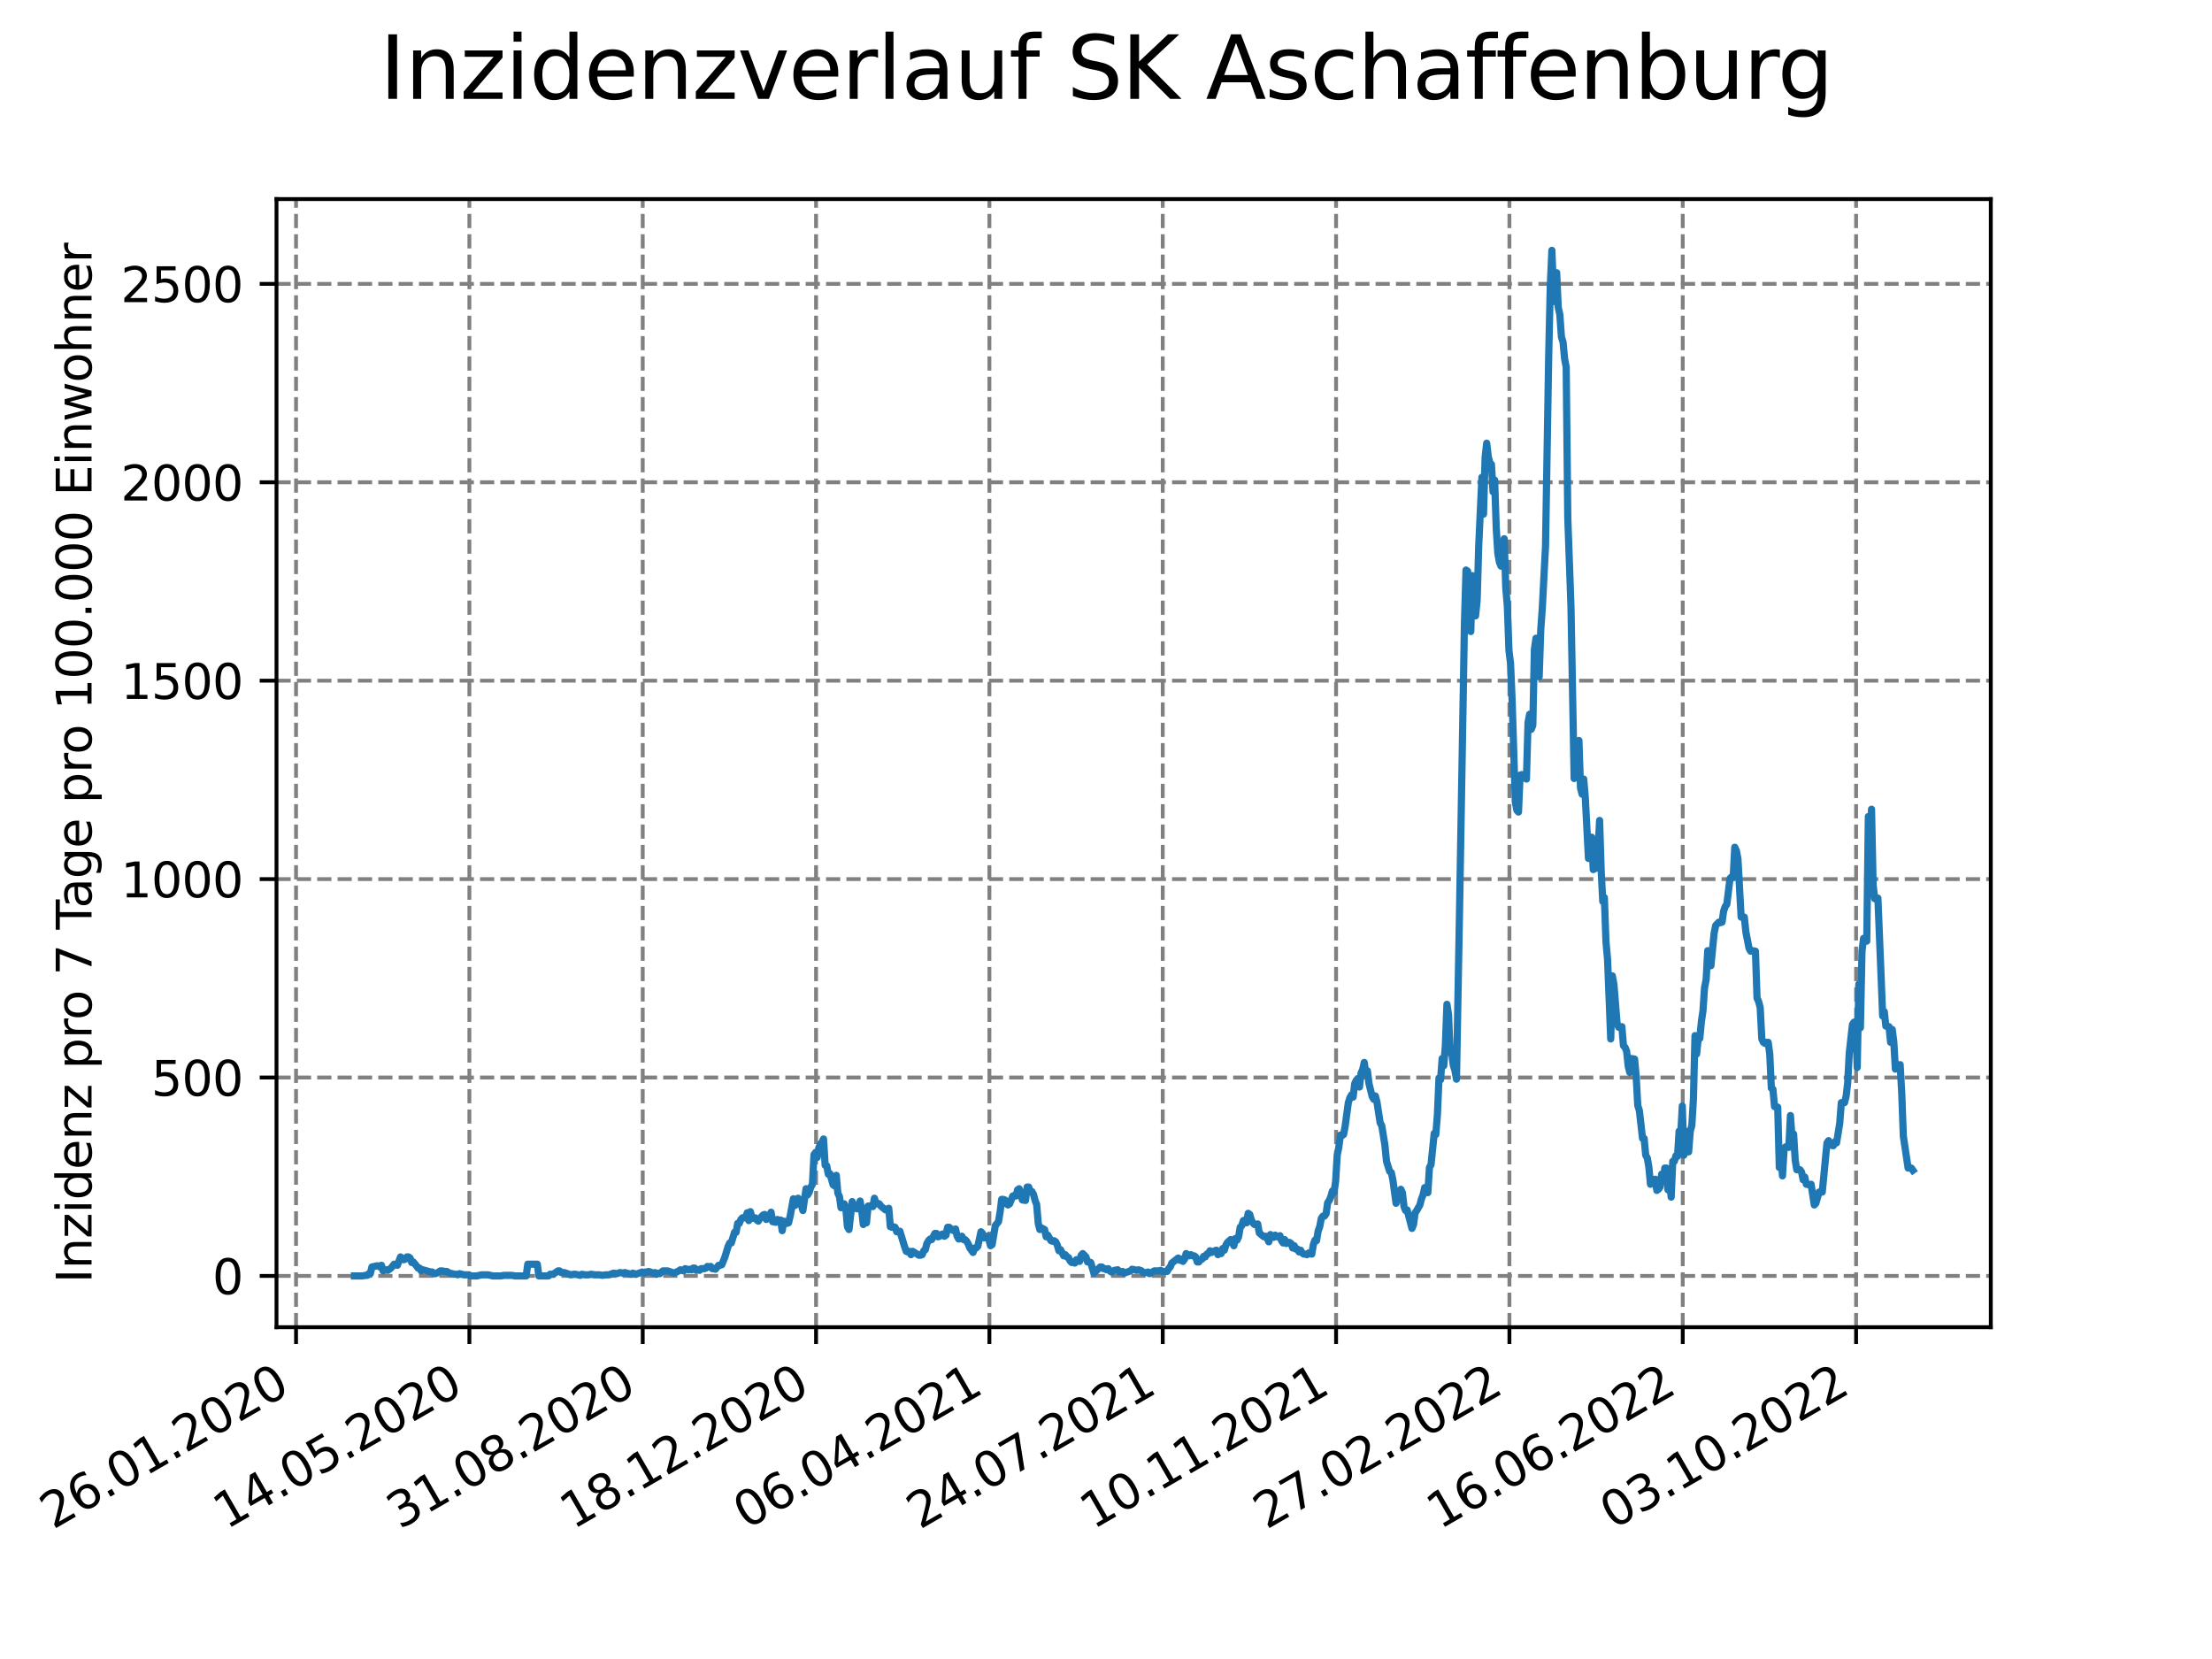 <?xml version="1.0" encoding="utf-8" standalone="no"?>
<!DOCTYPE svg PUBLIC "-//W3C//DTD SVG 1.1//EN"
  "http://www.w3.org/Graphics/SVG/1.1/DTD/svg11.dtd">
<svg xmlns:xlink="http://www.w3.org/1999/xlink" width="460.8pt" height="345.6pt" viewBox="0 0 460.8 345.6" xmlns="http://www.w3.org/2000/svg" version="1.1">
 <defs>
  <style type="text/css">*{stroke-linejoin: round; stroke-linecap: butt}</style>
 </defs>
 <g id="figure_1">
  <g id="patch_1">
   <path d="M 0 345.6 
L 460.8 345.6 
L 460.8 0 
L 0 0 
z
" style="fill: #ffffff"/>
  </g>
  <g id="axes_1">
   <g id="patch_2">
    <path d="M 57.6 276.48 
L 414.72 276.48 
L 414.72 41.472 
L 57.6 41.472 
z
" style="fill: #ffffff"/>
   </g>
   <g id="matplotlib.axis_1">
    <g id="xtick_1">
     <g id="line2d_1">
      <path d="M 61.672 276.48 
L 61.672 41.472 
" clip-path="url(#p0b7b5d1a69)" style="fill: none; stroke-dasharray: 2.96,1.28; stroke-dashoffset: 0; stroke: #808080; stroke-width: 0.8"/>
     </g>
     <g id="line2d_2">
      <defs>
       <path id="mec0afe8279" d="M 0 0 
L 0 3.5 
" style="stroke: #000000; stroke-width: 0.8"/>
      </defs>
      <g>
       <use xlink:href="#mec0afe8279" x="61.672" y="276.48" style="stroke: #000000; stroke-width: 0.8"/>
      </g>
     </g>
     <g id="text_1">
      <!-- 26.01.2020 -->
      <g transform="translate(11.047 318.689) rotate(-30) scale(0.1 -0.1)">
       <defs>
        <path id="DejaVuSans-32" d="M 1228 531 
L 3431 531 
L 3431 0 
L 469 0 
L 469 531 
Q 828 903 1448 1529 
Q 2069 2156 2228 2338 
Q 2531 2678 2651 2914 
Q 2772 3150 2772 3378 
Q 2772 3750 2511 3984 
Q 2250 4219 1831 4219 
Q 1534 4219 1204 4116 
Q 875 4013 500 3803 
L 500 4441 
Q 881 4594 1212 4672 
Q 1544 4750 1819 4750 
Q 2544 4750 2975 4387 
Q 3406 4025 3406 3419 
Q 3406 3131 3298 2873 
Q 3191 2616 2906 2266 
Q 2828 2175 2409 1742 
Q 1991 1309 1228 531 
z
" transform="scale(0.016)"/>
        <path id="DejaVuSans-36" d="M 2113 2584 
Q 1688 2584 1439 2293 
Q 1191 2003 1191 1497 
Q 1191 994 1439 701 
Q 1688 409 2113 409 
Q 2538 409 2786 701 
Q 3034 994 3034 1497 
Q 3034 2003 2786 2293 
Q 2538 2584 2113 2584 
z
M 3366 4563 
L 3366 3988 
Q 3128 4100 2886 4159 
Q 2644 4219 2406 4219 
Q 1781 4219 1451 3797 
Q 1122 3375 1075 2522 
Q 1259 2794 1537 2939 
Q 1816 3084 2150 3084 
Q 2853 3084 3261 2657 
Q 3669 2231 3669 1497 
Q 3669 778 3244 343 
Q 2819 -91 2113 -91 
Q 1303 -91 875 529 
Q 447 1150 447 2328 
Q 447 3434 972 4092 
Q 1497 4750 2381 4750 
Q 2619 4750 2861 4703 
Q 3103 4656 3366 4563 
z
" transform="scale(0.016)"/>
        <path id="DejaVuSans-2e" d="M 684 794 
L 1344 794 
L 1344 0 
L 684 0 
L 684 794 
z
" transform="scale(0.016)"/>
        <path id="DejaVuSans-30" d="M 2034 4250 
Q 1547 4250 1301 3770 
Q 1056 3291 1056 2328 
Q 1056 1369 1301 889 
Q 1547 409 2034 409 
Q 2525 409 2770 889 
Q 3016 1369 3016 2328 
Q 3016 3291 2770 3770 
Q 2525 4250 2034 4250 
z
M 2034 4750 
Q 2819 4750 3233 4129 
Q 3647 3509 3647 2328 
Q 3647 1150 3233 529 
Q 2819 -91 2034 -91 
Q 1250 -91 836 529 
Q 422 1150 422 2328 
Q 422 3509 836 4129 
Q 1250 4750 2034 4750 
z
" transform="scale(0.016)"/>
        <path id="DejaVuSans-31" d="M 794 531 
L 1825 531 
L 1825 4091 
L 703 3866 
L 703 4441 
L 1819 4666 
L 2450 4666 
L 2450 531 
L 3481 531 
L 3481 0 
L 794 0 
L 794 531 
z
" transform="scale(0.016)"/>
       </defs>
       <use xlink:href="#DejaVuSans-32"/>
       <use xlink:href="#DejaVuSans-36" x="63.623"/>
       <use xlink:href="#DejaVuSans-2e" x="127.246"/>
       <use xlink:href="#DejaVuSans-30" x="159.033"/>
       <use xlink:href="#DejaVuSans-31" x="222.656"/>
       <use xlink:href="#DejaVuSans-2e" x="286.279"/>
       <use xlink:href="#DejaVuSans-32" x="318.066"/>
       <use xlink:href="#DejaVuSans-30" x="381.689"/>
       <use xlink:href="#DejaVuSans-32" x="445.312"/>
       <use xlink:href="#DejaVuSans-30" x="508.936"/>
      </g>
     </g>
    </g>
    <g id="xtick_2">
     <g id="line2d_3">
      <path d="M 97.782 276.48 
L 97.782 41.472 
" clip-path="url(#p0b7b5d1a69)" style="fill: none; stroke-dasharray: 2.96,1.28; stroke-dashoffset: 0; stroke: #808080; stroke-width: 0.8"/>
     </g>
     <g id="line2d_4">
      <g>
       <use xlink:href="#mec0afe8279" x="97.782" y="276.48" style="stroke: #000000; stroke-width: 0.8"/>
      </g>
     </g>
     <g id="text_2">
      <!-- 14.05.2020 -->
      <g transform="translate(47.156 318.689) rotate(-30) scale(0.1 -0.1)">
       <defs>
        <path id="DejaVuSans-34" d="M 2419 4116 
L 825 1625 
L 2419 1625 
L 2419 4116 
z
M 2253 4666 
L 3047 4666 
L 3047 1625 
L 3713 1625 
L 3713 1100 
L 3047 1100 
L 3047 0 
L 2419 0 
L 2419 1100 
L 313 1100 
L 313 1709 
L 2253 4666 
z
" transform="scale(0.016)"/>
        <path id="DejaVuSans-35" d="M 691 4666 
L 3169 4666 
L 3169 4134 
L 1269 4134 
L 1269 2991 
Q 1406 3038 1543 3061 
Q 1681 3084 1819 3084 
Q 2600 3084 3056 2656 
Q 3513 2228 3513 1497 
Q 3513 744 3044 326 
Q 2575 -91 1722 -91 
Q 1428 -91 1123 -41 
Q 819 9 494 109 
L 494 744 
Q 775 591 1075 516 
Q 1375 441 1709 441 
Q 2250 441 2565 725 
Q 2881 1009 2881 1497 
Q 2881 1984 2565 2268 
Q 2250 2553 1709 2553 
Q 1456 2553 1204 2497 
Q 953 2441 691 2322 
L 691 4666 
z
" transform="scale(0.016)"/>
       </defs>
       <use xlink:href="#DejaVuSans-31"/>
       <use xlink:href="#DejaVuSans-34" x="63.623"/>
       <use xlink:href="#DejaVuSans-2e" x="127.246"/>
       <use xlink:href="#DejaVuSans-30" x="159.033"/>
       <use xlink:href="#DejaVuSans-35" x="222.656"/>
       <use xlink:href="#DejaVuSans-2e" x="286.279"/>
       <use xlink:href="#DejaVuSans-32" x="318.066"/>
       <use xlink:href="#DejaVuSans-30" x="381.689"/>
       <use xlink:href="#DejaVuSans-32" x="445.312"/>
       <use xlink:href="#DejaVuSans-30" x="508.936"/>
      </g>
     </g>
    </g>
    <g id="xtick_3">
     <g id="line2d_5">
      <path d="M 133.891 276.48 
L 133.891 41.472 
" clip-path="url(#p0b7b5d1a69)" style="fill: none; stroke-dasharray: 2.96,1.28; stroke-dashoffset: 0; stroke: #808080; stroke-width: 0.8"/>
     </g>
     <g id="line2d_6">
      <g>
       <use xlink:href="#mec0afe8279" x="133.891" y="276.48" style="stroke: #000000; stroke-width: 0.8"/>
      </g>
     </g>
     <g id="text_3">
      <!-- 31.08.2020 -->
      <g transform="translate(83.266 318.689) rotate(-30) scale(0.1 -0.1)">
       <defs>
        <path id="DejaVuSans-33" d="M 2597 2516 
Q 3050 2419 3304 2112 
Q 3559 1806 3559 1356 
Q 3559 666 3084 287 
Q 2609 -91 1734 -91 
Q 1441 -91 1130 -33 
Q 819 25 488 141 
L 488 750 
Q 750 597 1062 519 
Q 1375 441 1716 441 
Q 2309 441 2620 675 
Q 2931 909 2931 1356 
Q 2931 1769 2642 2001 
Q 2353 2234 1838 2234 
L 1294 2234 
L 1294 2753 
L 1863 2753 
Q 2328 2753 2575 2939 
Q 2822 3125 2822 3475 
Q 2822 3834 2567 4026 
Q 2313 4219 1838 4219 
Q 1578 4219 1281 4162 
Q 984 4106 628 3988 
L 628 4550 
Q 988 4650 1302 4700 
Q 1616 4750 1894 4750 
Q 2613 4750 3031 4423 
Q 3450 4097 3450 3541 
Q 3450 3153 3228 2886 
Q 3006 2619 2597 2516 
z
" transform="scale(0.016)"/>
        <path id="DejaVuSans-38" d="M 2034 2216 
Q 1584 2216 1326 1975 
Q 1069 1734 1069 1313 
Q 1069 891 1326 650 
Q 1584 409 2034 409 
Q 2484 409 2743 651 
Q 3003 894 3003 1313 
Q 3003 1734 2745 1975 
Q 2488 2216 2034 2216 
z
M 1403 2484 
Q 997 2584 770 2862 
Q 544 3141 544 3541 
Q 544 4100 942 4425 
Q 1341 4750 2034 4750 
Q 2731 4750 3128 4425 
Q 3525 4100 3525 3541 
Q 3525 3141 3298 2862 
Q 3072 2584 2669 2484 
Q 3125 2378 3379 2068 
Q 3634 1759 3634 1313 
Q 3634 634 3220 271 
Q 2806 -91 2034 -91 
Q 1263 -91 848 271 
Q 434 634 434 1313 
Q 434 1759 690 2068 
Q 947 2378 1403 2484 
z
M 1172 3481 
Q 1172 3119 1398 2916 
Q 1625 2713 2034 2713 
Q 2441 2713 2670 2916 
Q 2900 3119 2900 3481 
Q 2900 3844 2670 4047 
Q 2441 4250 2034 4250 
Q 1625 4250 1398 4047 
Q 1172 3844 1172 3481 
z
" transform="scale(0.016)"/>
       </defs>
       <use xlink:href="#DejaVuSans-33"/>
       <use xlink:href="#DejaVuSans-31" x="63.623"/>
       <use xlink:href="#DejaVuSans-2e" x="127.246"/>
       <use xlink:href="#DejaVuSans-30" x="159.033"/>
       <use xlink:href="#DejaVuSans-38" x="222.656"/>
       <use xlink:href="#DejaVuSans-2e" x="286.279"/>
       <use xlink:href="#DejaVuSans-32" x="318.066"/>
       <use xlink:href="#DejaVuSans-30" x="381.689"/>
       <use xlink:href="#DejaVuSans-32" x="445.312"/>
       <use xlink:href="#DejaVuSans-30" x="508.936"/>
      </g>
     </g>
    </g>
    <g id="xtick_4">
     <g id="line2d_7">
      <path d="M 170.001 276.48 
L 170.001 41.472 
" clip-path="url(#p0b7b5d1a69)" style="fill: none; stroke-dasharray: 2.96,1.28; stroke-dashoffset: 0; stroke: #808080; stroke-width: 0.8"/>
     </g>
     <g id="line2d_8">
      <g>
       <use xlink:href="#mec0afe8279" x="170.001" y="276.48" style="stroke: #000000; stroke-width: 0.8"/>
      </g>
     </g>
     <g id="text_4">
      <!-- 18.12.2020 -->
      <g transform="translate(119.375 318.689) rotate(-30) scale(0.1 -0.1)">
       <use xlink:href="#DejaVuSans-31"/>
       <use xlink:href="#DejaVuSans-38" x="63.623"/>
       <use xlink:href="#DejaVuSans-2e" x="127.246"/>
       <use xlink:href="#DejaVuSans-31" x="159.033"/>
       <use xlink:href="#DejaVuSans-32" x="222.656"/>
       <use xlink:href="#DejaVuSans-2e" x="286.279"/>
       <use xlink:href="#DejaVuSans-32" x="318.066"/>
       <use xlink:href="#DejaVuSans-30" x="381.689"/>
       <use xlink:href="#DejaVuSans-32" x="445.312"/>
       <use xlink:href="#DejaVuSans-30" x="508.936"/>
      </g>
     </g>
    </g>
    <g id="xtick_5">
     <g id="line2d_9">
      <path d="M 206.11 276.48 
L 206.11 41.472 
" clip-path="url(#p0b7b5d1a69)" style="fill: none; stroke-dasharray: 2.96,1.28; stroke-dashoffset: 0; stroke: #808080; stroke-width: 0.8"/>
     </g>
     <g id="line2d_10">
      <g>
       <use xlink:href="#mec0afe8279" x="206.11" y="276.48" style="stroke: #000000; stroke-width: 0.8"/>
      </g>
     </g>
     <g id="text_5">
      <!-- 06.04.2021 -->
      <g transform="translate(155.485 318.689) rotate(-30) scale(0.1 -0.1)">
       <use xlink:href="#DejaVuSans-30"/>
       <use xlink:href="#DejaVuSans-36" x="63.623"/>
       <use xlink:href="#DejaVuSans-2e" x="127.246"/>
       <use xlink:href="#DejaVuSans-30" x="159.033"/>
       <use xlink:href="#DejaVuSans-34" x="222.656"/>
       <use xlink:href="#DejaVuSans-2e" x="286.279"/>
       <use xlink:href="#DejaVuSans-32" x="318.066"/>
       <use xlink:href="#DejaVuSans-30" x="381.689"/>
       <use xlink:href="#DejaVuSans-32" x="445.312"/>
       <use xlink:href="#DejaVuSans-31" x="508.936"/>
      </g>
     </g>
    </g>
    <g id="xtick_6">
     <g id="line2d_11">
      <path d="M 242.22 276.48 
L 242.22 41.472 
" clip-path="url(#p0b7b5d1a69)" style="fill: none; stroke-dasharray: 2.96,1.28; stroke-dashoffset: 0; stroke: #808080; stroke-width: 0.8"/>
     </g>
     <g id="line2d_12">
      <g>
       <use xlink:href="#mec0afe8279" x="242.22" y="276.48" style="stroke: #000000; stroke-width: 0.8"/>
      </g>
     </g>
     <g id="text_6">
      <!-- 24.07.2021 -->
      <g transform="translate(191.594 318.689) rotate(-30) scale(0.1 -0.1)">
       <defs>
        <path id="DejaVuSans-37" d="M 525 4666 
L 3525 4666 
L 3525 4397 
L 1831 0 
L 1172 0 
L 2766 4134 
L 525 4134 
L 525 4666 
z
" transform="scale(0.016)"/>
       </defs>
       <use xlink:href="#DejaVuSans-32"/>
       <use xlink:href="#DejaVuSans-34" x="63.623"/>
       <use xlink:href="#DejaVuSans-2e" x="127.246"/>
       <use xlink:href="#DejaVuSans-30" x="159.033"/>
       <use xlink:href="#DejaVuSans-37" x="222.656"/>
       <use xlink:href="#DejaVuSans-2e" x="286.279"/>
       <use xlink:href="#DejaVuSans-32" x="318.066"/>
       <use xlink:href="#DejaVuSans-30" x="381.689"/>
       <use xlink:href="#DejaVuSans-32" x="445.312"/>
       <use xlink:href="#DejaVuSans-31" x="508.936"/>
      </g>
     </g>
    </g>
    <g id="xtick_7">
     <g id="line2d_13">
      <path d="M 278.329 276.48 
L 278.329 41.472 
" clip-path="url(#p0b7b5d1a69)" style="fill: none; stroke-dasharray: 2.96,1.28; stroke-dashoffset: 0; stroke: #808080; stroke-width: 0.8"/>
     </g>
     <g id="line2d_14">
      <g>
       <use xlink:href="#mec0afe8279" x="278.329" y="276.48" style="stroke: #000000; stroke-width: 0.8"/>
      </g>
     </g>
     <g id="text_7">
      <!-- 10.11.2021 -->
      <g transform="translate(227.704 318.689) rotate(-30) scale(0.1 -0.1)">
       <use xlink:href="#DejaVuSans-31"/>
       <use xlink:href="#DejaVuSans-30" x="63.623"/>
       <use xlink:href="#DejaVuSans-2e" x="127.246"/>
       <use xlink:href="#DejaVuSans-31" x="159.033"/>
       <use xlink:href="#DejaVuSans-31" x="222.656"/>
       <use xlink:href="#DejaVuSans-2e" x="286.279"/>
       <use xlink:href="#DejaVuSans-32" x="318.066"/>
       <use xlink:href="#DejaVuSans-30" x="381.689"/>
       <use xlink:href="#DejaVuSans-32" x="445.312"/>
       <use xlink:href="#DejaVuSans-31" x="508.936"/>
      </g>
     </g>
    </g>
    <g id="xtick_8">
     <g id="line2d_15">
      <path d="M 314.439 276.48 
L 314.439 41.472 
" clip-path="url(#p0b7b5d1a69)" style="fill: none; stroke-dasharray: 2.96,1.28; stroke-dashoffset: 0; stroke: #808080; stroke-width: 0.8"/>
     </g>
     <g id="line2d_16">
      <g>
       <use xlink:href="#mec0afe8279" x="314.439" y="276.48" style="stroke: #000000; stroke-width: 0.8"/>
      </g>
     </g>
     <g id="text_8">
      <!-- 27.02.2022 -->
      <g transform="translate(263.814 318.689) rotate(-30) scale(0.1 -0.1)">
       <use xlink:href="#DejaVuSans-32"/>
       <use xlink:href="#DejaVuSans-37" x="63.623"/>
       <use xlink:href="#DejaVuSans-2e" x="127.246"/>
       <use xlink:href="#DejaVuSans-30" x="159.033"/>
       <use xlink:href="#DejaVuSans-32" x="222.656"/>
       <use xlink:href="#DejaVuSans-2e" x="286.279"/>
       <use xlink:href="#DejaVuSans-32" x="318.066"/>
       <use xlink:href="#DejaVuSans-30" x="381.689"/>
       <use xlink:href="#DejaVuSans-32" x="445.312"/>
       <use xlink:href="#DejaVuSans-32" x="508.936"/>
      </g>
     </g>
    </g>
    <g id="xtick_9">
     <g id="line2d_17">
      <path d="M 350.548 276.48 
L 350.548 41.472 
" clip-path="url(#p0b7b5d1a69)" style="fill: none; stroke-dasharray: 2.96,1.28; stroke-dashoffset: 0; stroke: #808080; stroke-width: 0.8"/>
     </g>
     <g id="line2d_18">
      <g>
       <use xlink:href="#mec0afe8279" x="350.548" y="276.48" style="stroke: #000000; stroke-width: 0.8"/>
      </g>
     </g>
     <g id="text_9">
      <!-- 16.06.2022 -->
      <g transform="translate(299.923 318.689) rotate(-30) scale(0.1 -0.1)">
       <use xlink:href="#DejaVuSans-31"/>
       <use xlink:href="#DejaVuSans-36" x="63.623"/>
       <use xlink:href="#DejaVuSans-2e" x="127.246"/>
       <use xlink:href="#DejaVuSans-30" x="159.033"/>
       <use xlink:href="#DejaVuSans-36" x="222.656"/>
       <use xlink:href="#DejaVuSans-2e" x="286.279"/>
       <use xlink:href="#DejaVuSans-32" x="318.066"/>
       <use xlink:href="#DejaVuSans-30" x="381.689"/>
       <use xlink:href="#DejaVuSans-32" x="445.312"/>
       <use xlink:href="#DejaVuSans-32" x="508.936"/>
      </g>
     </g>
    </g>
    <g id="xtick_10">
     <g id="line2d_19">
      <path d="M 386.658 276.48 
L 386.658 41.472 
" clip-path="url(#p0b7b5d1a69)" style="fill: none; stroke-dasharray: 2.96,1.28; stroke-dashoffset: 0; stroke: #808080; stroke-width: 0.8"/>
     </g>
     <g id="line2d_20">
      <g>
       <use xlink:href="#mec0afe8279" x="386.658" y="276.48" style="stroke: #000000; stroke-width: 0.8"/>
      </g>
     </g>
     <g id="text_10">
      <!-- 03.10.2022 -->
      <g transform="translate(336.033 318.689) rotate(-30) scale(0.1 -0.1)">
       <use xlink:href="#DejaVuSans-30"/>
       <use xlink:href="#DejaVuSans-33" x="63.623"/>
       <use xlink:href="#DejaVuSans-2e" x="127.246"/>
       <use xlink:href="#DejaVuSans-31" x="159.033"/>
       <use xlink:href="#DejaVuSans-30" x="222.656"/>
       <use xlink:href="#DejaVuSans-2e" x="286.279"/>
       <use xlink:href="#DejaVuSans-32" x="318.066"/>
       <use xlink:href="#DejaVuSans-30" x="381.689"/>
       <use xlink:href="#DejaVuSans-32" x="445.312"/>
       <use xlink:href="#DejaVuSans-32" x="508.936"/>
      </g>
     </g>
    </g>
   </g>
   <g id="matplotlib.axis_2">
    <g id="ytick_1">
     <g id="line2d_21">
      <path d="M 57.6 265.798 
L 414.72 265.798 
" clip-path="url(#p0b7b5d1a69)" style="fill: none; stroke-dasharray: 2.96,1.28; stroke-dashoffset: 0; stroke: #808080; stroke-width: 0.8"/>
     </g>
     <g id="line2d_22">
      <defs>
       <path id="m36d10a2c7c" d="M 0 0 
L -3.5 0 
" style="stroke: #000000; stroke-width: 0.8"/>
      </defs>
      <g>
       <use xlink:href="#m36d10a2c7c" x="57.6" y="265.798" style="stroke: #000000; stroke-width: 0.8"/>
      </g>
     </g>
     <g id="text_11">
      <!-- 0 -->
      <g transform="translate(44.237 269.597) scale(0.1 -0.1)">
       <use xlink:href="#DejaVuSans-30"/>
      </g>
     </g>
    </g>
    <g id="ytick_2">
     <g id="line2d_23">
      <path d="M 57.6 224.465 
L 414.72 224.465 
" clip-path="url(#p0b7b5d1a69)" style="fill: none; stroke-dasharray: 2.96,1.28; stroke-dashoffset: 0; stroke: #808080; stroke-width: 0.8"/>
     </g>
     <g id="line2d_24">
      <g>
       <use xlink:href="#m36d10a2c7c" x="57.6" y="224.465" style="stroke: #000000; stroke-width: 0.8"/>
      </g>
     </g>
     <g id="text_12">
      <!-- 500 -->
      <g transform="translate(31.512 228.264) scale(0.1 -0.1)">
       <use xlink:href="#DejaVuSans-35"/>
       <use xlink:href="#DejaVuSans-30" x="63.623"/>
       <use xlink:href="#DejaVuSans-30" x="127.246"/>
      </g>
     </g>
    </g>
    <g id="ytick_3">
     <g id="line2d_25">
      <path d="M 57.6 183.132 
L 414.72 183.132 
" clip-path="url(#p0b7b5d1a69)" style="fill: none; stroke-dasharray: 2.96,1.28; stroke-dashoffset: 0; stroke: #808080; stroke-width: 0.8"/>
     </g>
     <g id="line2d_26">
      <g>
       <use xlink:href="#m36d10a2c7c" x="57.6" y="183.132" style="stroke: #000000; stroke-width: 0.8"/>
      </g>
     </g>
     <g id="text_13">
      <!-- 1000 -->
      <g transform="translate(25.15 186.932) scale(0.1 -0.1)">
       <use xlink:href="#DejaVuSans-31"/>
       <use xlink:href="#DejaVuSans-30" x="63.623"/>
       <use xlink:href="#DejaVuSans-30" x="127.246"/>
       <use xlink:href="#DejaVuSans-30" x="190.869"/>
      </g>
     </g>
    </g>
    <g id="ytick_4">
     <g id="line2d_27">
      <path d="M 57.6 141.8 
L 414.72 141.8 
" clip-path="url(#p0b7b5d1a69)" style="fill: none; stroke-dasharray: 2.96,1.28; stroke-dashoffset: 0; stroke: #808080; stroke-width: 0.8"/>
     </g>
     <g id="line2d_28">
      <g>
       <use xlink:href="#m36d10a2c7c" x="57.6" y="141.8" style="stroke: #000000; stroke-width: 0.8"/>
      </g>
     </g>
     <g id="text_14">
      <!-- 1500 -->
      <g transform="translate(25.15 145.599) scale(0.1 -0.1)">
       <use xlink:href="#DejaVuSans-31"/>
       <use xlink:href="#DejaVuSans-35" x="63.623"/>
       <use xlink:href="#DejaVuSans-30" x="127.246"/>
       <use xlink:href="#DejaVuSans-30" x="190.869"/>
      </g>
     </g>
    </g>
    <g id="ytick_5">
     <g id="line2d_29">
      <path d="M 57.6 100.467 
L 414.72 100.467 
" clip-path="url(#p0b7b5d1a69)" style="fill: none; stroke-dasharray: 2.96,1.28; stroke-dashoffset: 0; stroke: #808080; stroke-width: 0.8"/>
     </g>
     <g id="line2d_30">
      <g>
       <use xlink:href="#m36d10a2c7c" x="57.6" y="100.467" style="stroke: #000000; stroke-width: 0.8"/>
      </g>
     </g>
     <g id="text_15">
      <!-- 2000 -->
      <g transform="translate(25.15 104.266) scale(0.1 -0.1)">
       <use xlink:href="#DejaVuSans-32"/>
       <use xlink:href="#DejaVuSans-30" x="63.623"/>
       <use xlink:href="#DejaVuSans-30" x="127.246"/>
       <use xlink:href="#DejaVuSans-30" x="190.869"/>
      </g>
     </g>
    </g>
    <g id="ytick_6">
     <g id="line2d_31">
      <path d="M 57.6 59.134 
L 414.72 59.134 
" clip-path="url(#p0b7b5d1a69)" style="fill: none; stroke-dasharray: 2.96,1.28; stroke-dashoffset: 0; stroke: #808080; stroke-width: 0.8"/>
     </g>
     <g id="line2d_32">
      <g>
       <use xlink:href="#m36d10a2c7c" x="57.6" y="59.134" style="stroke: #000000; stroke-width: 0.8"/>
      </g>
     </g>
     <g id="text_16">
      <!-- 2500 -->
      <g transform="translate(25.15 62.933) scale(0.1 -0.1)">
       <use xlink:href="#DejaVuSans-32"/>
       <use xlink:href="#DejaVuSans-35" x="63.623"/>
       <use xlink:href="#DejaVuSans-30" x="127.246"/>
       <use xlink:href="#DejaVuSans-30" x="190.869"/>
      </g>
     </g>
    </g>
    <g id="text_17">
     <!-- Inzidenz pro 7 Tage pro 100.000 Einwohner -->
     <g transform="translate(19.07 267.301) rotate(-90) scale(0.1 -0.1)">
      <defs>
       <path id="DejaVuSans-49" d="M 628 4666 
L 1259 4666 
L 1259 0 
L 628 0 
L 628 4666 
z
" transform="scale(0.016)"/>
       <path id="DejaVuSans-6e" d="M 3513 2113 
L 3513 0 
L 2938 0 
L 2938 2094 
Q 2938 2591 2744 2837 
Q 2550 3084 2163 3084 
Q 1697 3084 1428 2787 
Q 1159 2491 1159 1978 
L 1159 0 
L 581 0 
L 581 3500 
L 1159 3500 
L 1159 2956 
Q 1366 3272 1645 3428 
Q 1925 3584 2291 3584 
Q 2894 3584 3203 3211 
Q 3513 2838 3513 2113 
z
" transform="scale(0.016)"/>
       <path id="DejaVuSans-7a" d="M 353 3500 
L 3084 3500 
L 3084 2975 
L 922 459 
L 3084 459 
L 3084 0 
L 275 0 
L 275 525 
L 2438 3041 
L 353 3041 
L 353 3500 
z
" transform="scale(0.016)"/>
       <path id="DejaVuSans-69" d="M 603 3500 
L 1178 3500 
L 1178 0 
L 603 0 
L 603 3500 
z
M 603 4863 
L 1178 4863 
L 1178 4134 
L 603 4134 
L 603 4863 
z
" transform="scale(0.016)"/>
       <path id="DejaVuSans-64" d="M 2906 2969 
L 2906 4863 
L 3481 4863 
L 3481 0 
L 2906 0 
L 2906 525 
Q 2725 213 2448 61 
Q 2172 -91 1784 -91 
Q 1150 -91 751 415 
Q 353 922 353 1747 
Q 353 2572 751 3078 
Q 1150 3584 1784 3584 
Q 2172 3584 2448 3432 
Q 2725 3281 2906 2969 
z
M 947 1747 
Q 947 1113 1208 752 
Q 1469 391 1925 391 
Q 2381 391 2643 752 
Q 2906 1113 2906 1747 
Q 2906 2381 2643 2742 
Q 2381 3103 1925 3103 
Q 1469 3103 1208 2742 
Q 947 2381 947 1747 
z
" transform="scale(0.016)"/>
       <path id="DejaVuSans-65" d="M 3597 1894 
L 3597 1613 
L 953 1613 
Q 991 1019 1311 708 
Q 1631 397 2203 397 
Q 2534 397 2845 478 
Q 3156 559 3463 722 
L 3463 178 
Q 3153 47 2828 -22 
Q 2503 -91 2169 -91 
Q 1331 -91 842 396 
Q 353 884 353 1716 
Q 353 2575 817 3079 
Q 1281 3584 2069 3584 
Q 2775 3584 3186 3129 
Q 3597 2675 3597 1894 
z
M 3022 2063 
Q 3016 2534 2758 2815 
Q 2500 3097 2075 3097 
Q 1594 3097 1305 2825 
Q 1016 2553 972 2059 
L 3022 2063 
z
" transform="scale(0.016)"/>
       <path id="DejaVuSans-20" transform="scale(0.016)"/>
       <path id="DejaVuSans-70" d="M 1159 525 
L 1159 -1331 
L 581 -1331 
L 581 3500 
L 1159 3500 
L 1159 2969 
Q 1341 3281 1617 3432 
Q 1894 3584 2278 3584 
Q 2916 3584 3314 3078 
Q 3713 2572 3713 1747 
Q 3713 922 3314 415 
Q 2916 -91 2278 -91 
Q 1894 -91 1617 61 
Q 1341 213 1159 525 
z
M 3116 1747 
Q 3116 2381 2855 2742 
Q 2594 3103 2138 3103 
Q 1681 3103 1420 2742 
Q 1159 2381 1159 1747 
Q 1159 1113 1420 752 
Q 1681 391 2138 391 
Q 2594 391 2855 752 
Q 3116 1113 3116 1747 
z
" transform="scale(0.016)"/>
       <path id="DejaVuSans-72" d="M 2631 2963 
Q 2534 3019 2420 3045 
Q 2306 3072 2169 3072 
Q 1681 3072 1420 2755 
Q 1159 2438 1159 1844 
L 1159 0 
L 581 0 
L 581 3500 
L 1159 3500 
L 1159 2956 
Q 1341 3275 1631 3429 
Q 1922 3584 2338 3584 
Q 2397 3584 2469 3576 
Q 2541 3569 2628 3553 
L 2631 2963 
z
" transform="scale(0.016)"/>
       <path id="DejaVuSans-6f" d="M 1959 3097 
Q 1497 3097 1228 2736 
Q 959 2375 959 1747 
Q 959 1119 1226 758 
Q 1494 397 1959 397 
Q 2419 397 2687 759 
Q 2956 1122 2956 1747 
Q 2956 2369 2687 2733 
Q 2419 3097 1959 3097 
z
M 1959 3584 
Q 2709 3584 3137 3096 
Q 3566 2609 3566 1747 
Q 3566 888 3137 398 
Q 2709 -91 1959 -91 
Q 1206 -91 779 398 
Q 353 888 353 1747 
Q 353 2609 779 3096 
Q 1206 3584 1959 3584 
z
" transform="scale(0.016)"/>
       <path id="DejaVuSans-54" d="M -19 4666 
L 3928 4666 
L 3928 4134 
L 2272 4134 
L 2272 0 
L 1638 0 
L 1638 4134 
L -19 4134 
L -19 4666 
z
" transform="scale(0.016)"/>
       <path id="DejaVuSans-61" d="M 2194 1759 
Q 1497 1759 1228 1600 
Q 959 1441 959 1056 
Q 959 750 1161 570 
Q 1363 391 1709 391 
Q 2188 391 2477 730 
Q 2766 1069 2766 1631 
L 2766 1759 
L 2194 1759 
z
M 3341 1997 
L 3341 0 
L 2766 0 
L 2766 531 
Q 2569 213 2275 61 
Q 1981 -91 1556 -91 
Q 1019 -91 701 211 
Q 384 513 384 1019 
Q 384 1609 779 1909 
Q 1175 2209 1959 2209 
L 2766 2209 
L 2766 2266 
Q 2766 2663 2505 2880 
Q 2244 3097 1772 3097 
Q 1472 3097 1187 3025 
Q 903 2953 641 2809 
L 641 3341 
Q 956 3463 1253 3523 
Q 1550 3584 1831 3584 
Q 2591 3584 2966 3190 
Q 3341 2797 3341 1997 
z
" transform="scale(0.016)"/>
       <path id="DejaVuSans-67" d="M 2906 1791 
Q 2906 2416 2648 2759 
Q 2391 3103 1925 3103 
Q 1463 3103 1205 2759 
Q 947 2416 947 1791 
Q 947 1169 1205 825 
Q 1463 481 1925 481 
Q 2391 481 2648 825 
Q 2906 1169 2906 1791 
z
M 3481 434 
Q 3481 -459 3084 -895 
Q 2688 -1331 1869 -1331 
Q 1566 -1331 1297 -1286 
Q 1028 -1241 775 -1147 
L 775 -588 
Q 1028 -725 1275 -790 
Q 1522 -856 1778 -856 
Q 2344 -856 2625 -561 
Q 2906 -266 2906 331 
L 2906 616 
Q 2728 306 2450 153 
Q 2172 0 1784 0 
Q 1141 0 747 490 
Q 353 981 353 1791 
Q 353 2603 747 3093 
Q 1141 3584 1784 3584 
Q 2172 3584 2450 3431 
Q 2728 3278 2906 2969 
L 2906 3500 
L 3481 3500 
L 3481 434 
z
" transform="scale(0.016)"/>
       <path id="DejaVuSans-45" d="M 628 4666 
L 3578 4666 
L 3578 4134 
L 1259 4134 
L 1259 2753 
L 3481 2753 
L 3481 2222 
L 1259 2222 
L 1259 531 
L 3634 531 
L 3634 0 
L 628 0 
L 628 4666 
z
" transform="scale(0.016)"/>
       <path id="DejaVuSans-77" d="M 269 3500 
L 844 3500 
L 1563 769 
L 2278 3500 
L 2956 3500 
L 3675 769 
L 4391 3500 
L 4966 3500 
L 4050 0 
L 3372 0 
L 2619 2869 
L 1863 0 
L 1184 0 
L 269 3500 
z
" transform="scale(0.016)"/>
       <path id="DejaVuSans-68" d="M 3513 2113 
L 3513 0 
L 2938 0 
L 2938 2094 
Q 2938 2591 2744 2837 
Q 2550 3084 2163 3084 
Q 1697 3084 1428 2787 
Q 1159 2491 1159 1978 
L 1159 0 
L 581 0 
L 581 4863 
L 1159 4863 
L 1159 2956 
Q 1366 3272 1645 3428 
Q 1925 3584 2291 3584 
Q 2894 3584 3203 3211 
Q 3513 2838 3513 2113 
z
" transform="scale(0.016)"/>
      </defs>
      <use xlink:href="#DejaVuSans-49"/>
      <use xlink:href="#DejaVuSans-6e" x="29.492"/>
      <use xlink:href="#DejaVuSans-7a" x="92.871"/>
      <use xlink:href="#DejaVuSans-69" x="145.361"/>
      <use xlink:href="#DejaVuSans-64" x="173.145"/>
      <use xlink:href="#DejaVuSans-65" x="236.621"/>
      <use xlink:href="#DejaVuSans-6e" x="298.145"/>
      <use xlink:href="#DejaVuSans-7a" x="361.523"/>
      <use xlink:href="#DejaVuSans-20" x="414.014"/>
      <use xlink:href="#DejaVuSans-70" x="445.801"/>
      <use xlink:href="#DejaVuSans-72" x="509.277"/>
      <use xlink:href="#DejaVuSans-6f" x="548.141"/>
      <use xlink:href="#DejaVuSans-20" x="609.322"/>
      <use xlink:href="#DejaVuSans-37" x="641.109"/>
      <use xlink:href="#DejaVuSans-20" x="704.732"/>
      <use xlink:href="#DejaVuSans-54" x="736.52"/>
      <use xlink:href="#DejaVuSans-61" x="781.104"/>
      <use xlink:href="#DejaVuSans-67" x="842.383"/>
      <use xlink:href="#DejaVuSans-65" x="905.859"/>
      <use xlink:href="#DejaVuSans-20" x="967.383"/>
      <use xlink:href="#DejaVuSans-70" x="999.17"/>
      <use xlink:href="#DejaVuSans-72" x="1062.646"/>
      <use xlink:href="#DejaVuSans-6f" x="1101.51"/>
      <use xlink:href="#DejaVuSans-20" x="1162.691"/>
      <use xlink:href="#DejaVuSans-31" x="1194.479"/>
      <use xlink:href="#DejaVuSans-30" x="1258.102"/>
      <use xlink:href="#DejaVuSans-30" x="1321.725"/>
      <use xlink:href="#DejaVuSans-2e" x="1385.348"/>
      <use xlink:href="#DejaVuSans-30" x="1417.135"/>
      <use xlink:href="#DejaVuSans-30" x="1480.758"/>
      <use xlink:href="#DejaVuSans-30" x="1544.381"/>
      <use xlink:href="#DejaVuSans-20" x="1608.004"/>
      <use xlink:href="#DejaVuSans-45" x="1639.791"/>
      <use xlink:href="#DejaVuSans-69" x="1702.975"/>
      <use xlink:href="#DejaVuSans-6e" x="1730.758"/>
      <use xlink:href="#DejaVuSans-77" x="1794.137"/>
      <use xlink:href="#DejaVuSans-6f" x="1875.924"/>
      <use xlink:href="#DejaVuSans-68" x="1937.105"/>
      <use xlink:href="#DejaVuSans-6e" x="2000.484"/>
      <use xlink:href="#DejaVuSans-65" x="2063.863"/>
      <use xlink:href="#DejaVuSans-72" x="2125.387"/>
     </g>
    </g>
   </g>
   <g id="line2d_33">
    <path d="M 73.833 265.798 
L 75.489 265.798 
L 76.152 265.681 
L 76.483 265.681 
L 76.814 265.332 
L 77.146 265.332 
L 77.477 263.935 
L 78.471 263.702 
L 78.802 263.702 
L 79.133 263.935 
L 79.464 263.586 
L 79.796 264.75 
L 80.458 264.517 
L 80.79 264.634 
L 81.452 264.168 
L 82.115 263.353 
L 82.777 263.586 
L 83.44 261.839 
L 84.102 262.421 
L 84.434 262.305 
L 84.765 261.839 
L 85.096 261.839 
L 85.428 262.072 
L 85.759 263.004 
L 86.09 262.887 
L 86.753 263.702 
L 87.084 264.168 
L 87.415 264.168 
L 87.746 264.75 
L 88.078 264.517 
L 89.734 264.983 
L 90.065 264.983 
L 90.397 265.332 
L 90.728 265.332 
L 91.391 264.983 
L 91.722 264.75 
L 92.053 264.75 
L 92.716 264.866 
L 93.047 264.866 
L 93.71 265.216 
L 94.703 265.449 
L 95.035 265.449 
L 95.366 265.565 
L 95.697 265.332 
L 96.691 265.565 
L 97.685 265.565 
L 98.016 265.798 
L 99.341 265.798 
L 100.335 265.565 
L 101.66 265.565 
L 102.654 265.798 
L 104.311 265.798 
L 104.973 265.681 
L 106.629 265.681 
L 107.292 265.798 
L 109.611 265.798 
L 109.942 263.353 
L 111.93 263.353 
L 112.261 265.798 
L 114.249 265.798 
L 114.58 265.449 
L 115.243 265.449 
L 116.237 264.75 
L 116.568 264.75 
L 116.899 265.099 
L 117.562 265.099 
L 118.887 265.565 
L 119.549 265.449 
L 119.881 265.449 
L 120.875 265.681 
L 121.206 265.449 
L 121.868 265.565 
L 122.531 265.565 
L 123.193 265.449 
L 123.856 265.565 
L 124.85 265.565 
L 125.512 265.681 
L 126.175 265.565 
L 126.838 265.565 
L 127.831 265.216 
L 128.494 265.332 
L 129.157 265.099 
L 129.819 265.216 
L 130.15 265.099 
L 131.475 265.449 
L 131.807 265.216 
L 132.469 265.449 
L 133.794 264.983 
L 134.126 265.216 
L 134.457 264.983 
L 134.788 264.983 
L 135.12 264.866 
L 136.113 265.216 
L 136.445 265.099 
L 136.776 265.449 
L 137.107 265.216 
L 137.439 265.332 
L 138.101 264.75 
L 139.095 264.75 
L 140.42 265.216 
L 141.414 264.75 
L 141.745 264.517 
L 142.408 264.75 
L 142.739 264.284 
L 143.402 264.517 
L 143.733 264.401 
L 144.064 264.517 
L 144.395 264.168 
L 144.727 264.168 
L 145.058 264.634 
L 145.389 264.517 
L 145.721 264.634 
L 146.052 264.284 
L 146.714 264.284 
L 147.046 264.168 
L 147.377 263.819 
L 147.708 263.935 
L 148.039 263.819 
L 148.371 264.284 
L 148.702 264.284 
L 149.033 264.401 
L 149.696 263.586 
L 150.027 263.586 
L 150.358 263.469 
L 151.021 261.839 
L 151.684 259.627 
L 152.015 258.929 
L 152.346 258.929 
L 153.009 256.717 
L 153.34 256.717 
L 153.671 254.854 
L 154.003 254.854 
L 154.334 254.039 
L 154.665 253.689 
L 155.328 253.689 
L 155.659 252.642 
L 155.99 254.272 
L 156.321 252.409 
L 156.653 253.689 
L 156.984 253.806 
L 157.315 253.689 
L 157.647 254.155 
L 157.978 254.388 
L 158.309 253.806 
L 158.972 253.107 
L 159.303 252.991 
L 159.634 254.039 
L 159.966 253.224 
L 160.297 253.689 
L 160.628 252.525 
L 160.959 254.504 
L 161.622 254.621 
L 161.953 254.039 
L 162.285 254.388 
L 162.616 254.155 
L 162.947 256.367 
L 163.278 254.388 
L 163.61 254.504 
L 163.941 254.854 
L 164.272 254.737 
L 164.603 253.34 
L 165.266 249.731 
L 165.597 251.128 
L 165.929 249.847 
L 166.26 249.614 
L 166.591 250.197 
L 166.922 251.012 
L 167.254 252.176 
L 167.916 247.635 
L 168.248 248.916 
L 168.579 248.334 
L 168.91 247.286 
L 169.241 246.704 
L 169.573 240.533 
L 169.904 240.067 
L 170.235 241.115 
L 170.567 239.136 
L 170.898 238.321 
L 171.229 237.972 
L 171.56 237.273 
L 171.892 242.745 
L 172.223 242.862 
L 172.554 244.608 
L 172.885 244.492 
L 173.548 246.82 
L 173.879 247.053 
L 174.211 244.841 
L 174.542 248.567 
L 174.873 249.265 
L 175.204 251.594 
L 175.536 250.895 
L 175.867 250.779 
L 176.198 251.71 
L 176.53 255.552 
L 176.861 256.134 
L 177.523 250.313 
L 177.855 251.244 
L 178.186 251.012 
L 178.517 251.827 
L 178.849 251.477 
L 179.18 250.197 
L 179.511 252.176 
L 179.842 255.087 
L 180.174 254.039 
L 180.505 254.737 
L 180.836 251.244 
L 181.167 251.244 
L 181.499 251.128 
L 181.83 251.361 
L 182.161 249.614 
L 182.493 250.779 
L 182.824 250.662 
L 183.155 250.779 
L 183.486 251.244 
L 184.48 252.059 
L 185.143 251.71 
L 185.474 255.552 
L 185.805 255.669 
L 186.137 255.552 
L 186.468 255.669 
L 186.799 256.6 
L 187.131 256.6 
L 187.462 256.484 
L 188.456 259.744 
L 188.787 260.675 
L 189.118 260.791 
L 189.449 260.675 
L 189.781 261.374 
L 190.112 260.675 
L 191.437 261.49 
L 191.768 261.49 
L 192.1 261.374 
L 192.431 260.559 
L 192.762 260.326 
L 193.094 259.045 
L 193.425 258.463 
L 193.756 258.114 
L 194.087 258.23 
L 194.75 256.949 
L 195.081 256.949 
L 195.413 257.648 
L 195.744 257.531 
L 196.075 257.182 
L 196.406 257.066 
L 196.738 257.531 
L 197.069 257.299 
L 197.4 255.669 
L 197.732 255.669 
L 198.394 256.251 
L 198.725 256.367 
L 199.057 256.018 
L 199.388 257.531 
L 199.719 258.114 
L 200.05 257.997 
L 200.382 257.531 
L 200.713 258.23 
L 201.044 258.23 
L 201.376 258.579 
L 201.707 259.161 
L 202.038 259.976 
L 202.701 260.908 
L 203.032 259.976 
L 203.363 259.976 
L 203.695 259.627 
L 204.357 256.6 
L 204.688 256.949 
L 205.02 257.881 
L 205.682 257.531 
L 206.014 258.23 
L 206.345 259.511 
L 206.676 259.278 
L 207.339 255.319 
L 208.001 254.504 
L 208.332 252.525 
L 208.664 249.847 
L 208.995 249.847 
L 209.326 249.964 
L 209.658 250.779 
L 209.989 251.012 
L 210.32 250.779 
L 210.983 249.149 
L 211.314 249.032 
L 211.645 249.149 
L 211.977 247.868 
L 212.308 247.635 
L 212.639 248.45 
L 212.97 249.964 
L 213.633 250.08 
L 213.964 247.286 
L 214.296 247.286 
L 214.627 248.217 
L 214.958 248.217 
L 215.289 248.799 
L 215.621 250.08 
L 215.952 250.895 
L 216.283 254.854 
L 216.614 256.134 
L 216.946 255.785 
L 217.608 256.134 
L 217.94 257.648 
L 218.271 257.299 
L 218.933 258.463 
L 219.265 258.579 
L 219.596 258.463 
L 219.927 258.696 
L 220.259 259.394 
L 220.59 260.559 
L 220.921 260.326 
L 221.584 261.606 
L 221.915 261.374 
L 222.246 261.839 
L 222.578 261.956 
L 222.909 262.654 
L 223.24 263.004 
L 223.571 262.887 
L 223.903 263.12 
L 224.234 262.421 
L 224.565 262.421 
L 224.896 262.771 
L 225.228 261.49 
L 225.559 261.141 
L 226.222 261.839 
L 226.553 262.887 
L 226.884 262.887 
L 227.215 263.004 
L 227.878 265.216 
L 229.203 263.935 
L 229.534 263.935 
L 229.866 264.284 
L 230.197 264.284 
L 230.528 264.517 
L 230.86 264.284 
L 231.191 264.75 
L 231.522 264.983 
L 232.185 264.634 
L 232.847 264.517 
L 233.178 264.983 
L 233.51 264.983 
L 233.841 264.866 
L 234.172 265.216 
L 235.497 264.75 
L 235.829 264.401 
L 236.823 264.634 
L 237.154 264.517 
L 237.816 264.75 
L 238.148 265.099 
L 238.81 265.099 
L 239.142 264.983 
L 239.473 265.332 
L 240.467 264.75 
L 241.46 264.75 
L 241.792 264.634 
L 242.123 264.866 
L 243.117 264.866 
L 243.448 264.284 
L 243.779 263.935 
L 244.111 263.12 
L 245.436 262.072 
L 245.767 262.538 
L 246.098 262.305 
L 246.43 262.771 
L 246.761 262.305 
L 247.092 261.141 
L 247.755 261.606 
L 248.086 261.374 
L 248.417 261.606 
L 248.749 261.606 
L 249.08 261.839 
L 249.411 262.887 
L 249.742 262.887 
L 250.074 262.421 
L 250.405 262.305 
L 250.736 261.723 
L 251.068 261.839 
L 251.399 261.257 
L 251.73 261.141 
L 252.061 260.559 
L 252.393 260.908 
L 253.055 260.559 
L 253.387 260.442 
L 253.718 261.374 
L 254.049 261.024 
L 254.38 261.141 
L 254.712 260.093 
L 255.043 260.442 
L 255.374 259.394 
L 255.706 258.812 
L 256.368 258.23 
L 256.699 258.696 
L 257.031 259.511 
L 257.362 257.997 
L 257.693 258.346 
L 258.024 257.648 
L 258.356 255.669 
L 258.687 255.319 
L 259.018 254.272 
L 259.35 254.155 
L 259.681 254.737 
L 260.012 252.758 
L 260.343 252.991 
L 260.675 254.155 
L 261.006 254.737 
L 261.337 255.087 
L 261.669 255.087 
L 262 254.97 
L 262.331 256.833 
L 262.994 257.415 
L 263.325 257.648 
L 263.656 257.531 
L 263.988 257.997 
L 264.319 258.696 
L 264.65 257.182 
L 264.981 257.648 
L 265.313 257.764 
L 265.644 257.299 
L 265.975 257.648 
L 266.306 257.648 
L 266.638 257.415 
L 266.969 258.463 
L 267.3 258.929 
L 267.632 258.23 
L 267.963 259.045 
L 268.294 258.812 
L 268.625 258.812 
L 268.957 259.045 
L 269.288 259.976 
L 269.619 259.511 
L 269.951 260.209 
L 270.282 260.209 
L 270.613 260.791 
L 270.944 260.442 
L 271.276 261.024 
L 271.607 261.257 
L 271.938 261.257 
L 272.27 261.374 
L 272.601 261.024 
L 273.263 261.257 
L 273.595 259.278 
L 273.926 258.346 
L 274.257 258.463 
L 274.588 256.484 
L 274.92 255.552 
L 275.251 253.806 
L 275.582 253.34 
L 275.914 253.34 
L 276.245 252.874 
L 276.576 250.546 
L 276.907 250.08 
L 277.239 249.265 
L 277.57 248.101 
L 277.901 248.45 
L 278.233 246.122 
L 278.564 240.65 
L 278.895 239.02 
L 279.226 236.458 
L 279.558 236.575 
L 279.889 236.342 
L 280.22 234.595 
L 280.883 229.705 
L 281.214 228.658 
L 281.545 228.075 
L 281.877 228.541 
L 282.208 225.747 
L 282.539 225.048 
L 282.871 224.699 
L 283.202 226.445 
L 283.533 223.535 
L 283.864 222.836 
L 284.196 221.323 
L 284.527 223.651 
L 284.858 223.069 
L 285.189 225.747 
L 285.852 228.425 
L 286.183 229.007 
L 286.515 228.308 
L 286.846 229.589 
L 287.508 233.897 
L 287.84 234.479 
L 288.502 238.554 
L 288.834 241.93 
L 289.496 244.026 
L 289.827 244.259 
L 290.159 245.772 
L 290.821 250.662 
L 291.153 249.149 
L 291.484 248.916 
L 291.815 247.752 
L 292.146 248.45 
L 292.478 251.361 
L 292.809 252.176 
L 293.14 252.059 
L 294.134 255.902 
L 294.465 255.087 
L 294.797 252.642 
L 295.128 252.176 
L 295.79 251.012 
L 296.122 249.731 
L 296.453 248.916 
L 296.784 247.402 
L 297.116 248.334 
L 297.447 248.45 
L 297.778 243.211 
L 298.109 242.629 
L 298.772 236.109 
L 299.103 236.342 
L 299.435 232.267 
L 299.766 224.583 
L 300.097 224.932 
L 300.428 220.508 
L 300.76 222.021 
L 301.091 217.83 
L 301.422 209.214 
L 301.753 211.31 
L 302.085 219.227 
L 302.416 219.227 
L 302.747 221.905 
L 303.079 222.953 
L 303.41 224.815 
L 304.072 188.374 
L 305.066 130.044 
L 305.398 118.75 
L 305.729 118.983 
L 306.06 128.414 
L 306.391 131.557 
L 306.723 119.915 
L 307.054 125.387 
L 307.385 128.297 
L 307.717 125.038 
L 308.048 113.628 
L 308.71 99.424 
L 309.042 107.108 
L 309.373 95.349 
L 309.704 92.322 
L 310.035 95.116 
L 310.367 96.396 
L 310.698 96.746 
L 311.029 102.451 
L 311.361 100.006 
L 311.692 110.018 
L 312.023 115.258 
L 312.354 117.12 
L 312.686 117.935 
L 313.017 117.819 
L 313.348 112.231 
L 313.68 122.476 
L 314.011 126.318 
L 314.342 135.516 
L 314.673 138.194 
L 315.005 145.878 
L 315.667 167.068 
L 315.999 168.814 
L 316.33 169.163 
L 316.661 161.479 
L 316.992 161.363 
L 317.655 161.945 
L 317.986 162.294 
L 318.317 150.535 
L 318.649 148.789 
L 318.98 151.932 
L 319.311 151.117 
L 319.643 135.283 
L 319.974 132.955 
L 320.305 134.701 
L 320.636 140.988 
L 320.968 131.208 
L 321.299 126.551 
L 321.962 113.744 
L 322.624 74.042 
L 322.955 59.489 
L 323.287 52.154 
L 323.618 60.653 
L 323.949 62.865 
L 324.281 56.811 
L 324.612 64.03 
L 324.943 65.543 
L 325.274 70.2 
L 325.606 71.248 
L 325.937 74.741 
L 326.268 76.487 
L 326.599 107.923 
L 327.262 126.318 
L 327.925 162.178 
L 328.256 157.404 
L 328.587 161.013 
L 328.918 154.261 
L 329.25 164.157 
L 329.581 165.438 
L 329.912 162.294 
L 330.244 166.136 
L 330.906 178.827 
L 331.237 178.71 
L 331.569 174.403 
L 331.9 181.155 
L 332.563 180.806 
L 332.894 177.313 
L 333.225 170.91 
L 333.556 181.388 
L 333.888 187.792 
L 334.219 186.977 
L 334.55 196.174 
L 334.881 199.784 
L 335.544 216.433 
L 335.875 203.276 
L 336.207 205.023 
L 336.869 213.173 
L 337.2 213.988 
L 337.532 213.988 
L 337.863 213.871 
L 338.194 217.83 
L 338.526 218.179 
L 338.857 218.994 
L 339.188 222.138 
L 339.519 223.418 
L 339.851 220.508 
L 340.513 220.624 
L 340.845 224.233 
L 341.176 230.288 
L 341.507 231.335 
L 342.17 237.157 
L 342.501 237.157 
L 342.832 240.65 
L 343.163 241.232 
L 343.495 243.211 
L 343.826 246.704 
L 344.157 246.122 
L 344.489 245.772 
L 344.82 245.656 
L 345.151 247.984 
L 345.482 247.752 
L 345.814 247.286 
L 346.145 244.608 
L 346.476 246.122 
L 346.808 243.327 
L 347.139 243.327 
L 347.47 247.868 
L 347.801 246.122 
L 348.133 249.382 
L 348.464 241.93 
L 348.795 241.93 
L 349.127 240.766 
L 349.458 240.882 
L 349.789 235.643 
L 350.12 236.575 
L 350.452 230.404 
L 350.783 240.65 
L 351.114 235.643 
L 351.445 239.951 
L 351.777 239.951 
L 352.108 235.643 
L 352.439 234.479 
L 352.771 228.89 
L 353.102 215.734 
L 353.433 219.576 
L 353.764 216.433 
L 354.096 216.316 
L 354.427 212.824 
L 354.758 210.611 
L 355.09 205.721 
L 355.421 204.091 
L 355.752 198.037 
L 356.083 201.064 
L 356.415 201.181 
L 357.077 194.428 
L 357.409 192.798 
L 358.071 192.099 
L 358.402 192.216 
L 358.734 192.099 
L 359.065 189.771 
L 359.396 188.84 
L 359.727 188.374 
L 360.39 183.018 
L 360.721 182.669 
L 361.053 182.785 
L 361.384 176.498 
L 361.715 177.197 
L 362.046 178.943 
L 362.709 191.052 
L 363.372 191.052 
L 363.703 194.195 
L 364.365 197.572 
L 364.697 198.154 
L 365.028 198.037 
L 365.691 198.154 
L 366.022 207.934 
L 366.353 208.632 
L 366.684 209.913 
L 367.016 216.433 
L 367.347 217.131 
L 367.678 217.364 
L 368.009 217.131 
L 368.341 217.131 
L 368.672 219.576 
L 369.003 226.678 
L 369.335 226.911 
L 369.666 230.52 
L 369.997 230.52 
L 370.328 230.637 
L 370.66 243.211 
L 370.991 240.184 
L 371.322 244.957 
L 371.654 239.485 
L 371.985 238.903 
L 372.316 238.903 
L 372.647 239.02 
L 372.979 232.383 
L 373.31 237.04 
L 373.641 236.225 
L 373.973 241.697 
L 374.304 243.677 
L 374.966 243.677 
L 375.298 244.142 
L 375.629 245.772 
L 375.96 245.19 
L 376.292 246.704 
L 376.954 246.82 
L 377.285 246.704 
L 377.948 251.012 
L 378.279 250.662 
L 378.942 248.334 
L 379.273 248.217 
L 379.604 248.334 
L 380.598 238.088 
L 380.929 237.622 
L 381.261 238.554 
L 381.923 238.67 
L 382.255 237.855 
L 382.586 238.088 
L 383.248 234.013 
L 383.58 229.705 
L 384.242 229.705 
L 384.574 228.425 
L 384.905 225.63 
L 385.236 219.343 
L 385.899 213.406 
L 386.23 212.94 
L 386.561 212.824 
L 386.892 222.371 
L 387.224 205.023 
L 387.555 214.104 
L 387.886 198.154 
L 388.218 195.476 
L 388.549 195.942 
L 388.88 196.058 
L 389.211 170.095 
L 389.543 182.669 
L 389.874 168.581 
L 390.205 184.299 
L 390.537 187.21 
L 391.199 187.093 
L 391.862 203.276 
L 392.193 211.659 
L 392.524 210.728 
L 392.856 213.755 
L 393.518 213.871 
L 393.849 217.131 
L 394.181 214.453 
L 394.512 217.015 
L 394.843 222.72 
L 395.174 221.905 
L 395.837 221.788 
L 396.168 227.726 
L 396.5 236.691 
L 397.493 243.327 
L 398.156 243.327 
L 398.487 243.793 
L 398.487 243.793 
" clip-path="url(#p0b7b5d1a69)" style="fill: none; stroke: #1f77b4; stroke-width: 1.5; stroke-linecap: square"/>
   </g>
   <g id="patch_3">
    <path d="M 57.6 276.48 
L 57.6 41.472 
" style="fill: none; stroke: #000000; stroke-width: 0.8; stroke-linejoin: miter; stroke-linecap: square"/>
   </g>
   <g id="patch_4">
    <path d="M 414.72 276.48 
L 414.72 41.472 
" style="fill: none; stroke: #000000; stroke-width: 0.8; stroke-linejoin: miter; stroke-linecap: square"/>
   </g>
   <g id="patch_5">
    <path d="M 57.6 276.48 
L 414.72 276.48 
" style="fill: none; stroke: #000000; stroke-width: 0.8; stroke-linejoin: miter; stroke-linecap: square"/>
   </g>
   <g id="patch_6">
    <path d="M 57.6 41.472 
L 414.72 41.472 
" style="fill: none; stroke: #000000; stroke-width: 0.8; stroke-linejoin: miter; stroke-linecap: square"/>
   </g>
  </g>
  <g id="text_18">
   <!-- Inzidenzverlauf SK Aschaffenburg -->
   <g transform="translate(79.086 20.589) scale(0.18 -0.18)">
    <defs>
     <path id="DejaVuSans-76" d="M 191 3500 
L 800 3500 
L 1894 563 
L 2988 3500 
L 3597 3500 
L 2284 0 
L 1503 0 
L 191 3500 
z
" transform="scale(0.016)"/>
     <path id="DejaVuSans-6c" d="M 603 4863 
L 1178 4863 
L 1178 0 
L 603 0 
L 603 4863 
z
" transform="scale(0.016)"/>
     <path id="DejaVuSans-75" d="M 544 1381 
L 544 3500 
L 1119 3500 
L 1119 1403 
Q 1119 906 1312 657 
Q 1506 409 1894 409 
Q 2359 409 2629 706 
Q 2900 1003 2900 1516 
L 2900 3500 
L 3475 3500 
L 3475 0 
L 2900 0 
L 2900 538 
Q 2691 219 2414 64 
Q 2138 -91 1772 -91 
Q 1169 -91 856 284 
Q 544 659 544 1381 
z
M 1991 3584 
L 1991 3584 
z
" transform="scale(0.016)"/>
     <path id="DejaVuSans-66" d="M 2375 4863 
L 2375 4384 
L 1825 4384 
Q 1516 4384 1395 4259 
Q 1275 4134 1275 3809 
L 1275 3500 
L 2222 3500 
L 2222 3053 
L 1275 3053 
L 1275 0 
L 697 0 
L 697 3053 
L 147 3053 
L 147 3500 
L 697 3500 
L 697 3744 
Q 697 4328 969 4595 
Q 1241 4863 1831 4863 
L 2375 4863 
z
" transform="scale(0.016)"/>
     <path id="DejaVuSans-53" d="M 3425 4513 
L 3425 3897 
Q 3066 4069 2747 4153 
Q 2428 4238 2131 4238 
Q 1616 4238 1336 4038 
Q 1056 3838 1056 3469 
Q 1056 3159 1242 3001 
Q 1428 2844 1947 2747 
L 2328 2669 
Q 3034 2534 3370 2195 
Q 3706 1856 3706 1288 
Q 3706 609 3251 259 
Q 2797 -91 1919 -91 
Q 1588 -91 1214 -16 
Q 841 59 441 206 
L 441 856 
Q 825 641 1194 531 
Q 1563 422 1919 422 
Q 2459 422 2753 634 
Q 3047 847 3047 1241 
Q 3047 1584 2836 1778 
Q 2625 1972 2144 2069 
L 1759 2144 
Q 1053 2284 737 2584 
Q 422 2884 422 3419 
Q 422 4038 858 4394 
Q 1294 4750 2059 4750 
Q 2388 4750 2728 4690 
Q 3069 4631 3425 4513 
z
" transform="scale(0.016)"/>
     <path id="DejaVuSans-4b" d="M 628 4666 
L 1259 4666 
L 1259 2694 
L 3353 4666 
L 4166 4666 
L 1850 2491 
L 4331 0 
L 3500 0 
L 1259 2247 
L 1259 0 
L 628 0 
L 628 4666 
z
" transform="scale(0.016)"/>
     <path id="DejaVuSans-41" d="M 2188 4044 
L 1331 1722 
L 3047 1722 
L 2188 4044 
z
M 1831 4666 
L 2547 4666 
L 4325 0 
L 3669 0 
L 3244 1197 
L 1141 1197 
L 716 0 
L 50 0 
L 1831 4666 
z
" transform="scale(0.016)"/>
     <path id="DejaVuSans-73" d="M 2834 3397 
L 2834 2853 
Q 2591 2978 2328 3040 
Q 2066 3103 1784 3103 
Q 1356 3103 1142 2972 
Q 928 2841 928 2578 
Q 928 2378 1081 2264 
Q 1234 2150 1697 2047 
L 1894 2003 
Q 2506 1872 2764 1633 
Q 3022 1394 3022 966 
Q 3022 478 2636 193 
Q 2250 -91 1575 -91 
Q 1294 -91 989 -36 
Q 684 19 347 128 
L 347 722 
Q 666 556 975 473 
Q 1284 391 1588 391 
Q 1994 391 2212 530 
Q 2431 669 2431 922 
Q 2431 1156 2273 1281 
Q 2116 1406 1581 1522 
L 1381 1569 
Q 847 1681 609 1914 
Q 372 2147 372 2553 
Q 372 3047 722 3315 
Q 1072 3584 1716 3584 
Q 2034 3584 2315 3537 
Q 2597 3491 2834 3397 
z
" transform="scale(0.016)"/>
     <path id="DejaVuSans-63" d="M 3122 3366 
L 3122 2828 
Q 2878 2963 2633 3030 
Q 2388 3097 2138 3097 
Q 1578 3097 1268 2742 
Q 959 2388 959 1747 
Q 959 1106 1268 751 
Q 1578 397 2138 397 
Q 2388 397 2633 464 
Q 2878 531 3122 666 
L 3122 134 
Q 2881 22 2623 -34 
Q 2366 -91 2075 -91 
Q 1284 -91 818 406 
Q 353 903 353 1747 
Q 353 2603 823 3093 
Q 1294 3584 2113 3584 
Q 2378 3584 2631 3529 
Q 2884 3475 3122 3366 
z
" transform="scale(0.016)"/>
     <path id="DejaVuSans-62" d="M 3116 1747 
Q 3116 2381 2855 2742 
Q 2594 3103 2138 3103 
Q 1681 3103 1420 2742 
Q 1159 2381 1159 1747 
Q 1159 1113 1420 752 
Q 1681 391 2138 391 
Q 2594 391 2855 752 
Q 3116 1113 3116 1747 
z
M 1159 2969 
Q 1341 3281 1617 3432 
Q 1894 3584 2278 3584 
Q 2916 3584 3314 3078 
Q 3713 2572 3713 1747 
Q 3713 922 3314 415 
Q 2916 -91 2278 -91 
Q 1894 -91 1617 61 
Q 1341 213 1159 525 
L 1159 0 
L 581 0 
L 581 4863 
L 1159 4863 
L 1159 2969 
z
" transform="scale(0.016)"/>
    </defs>
    <use xlink:href="#DejaVuSans-49"/>
    <use xlink:href="#DejaVuSans-6e" x="29.492"/>
    <use xlink:href="#DejaVuSans-7a" x="92.871"/>
    <use xlink:href="#DejaVuSans-69" x="145.361"/>
    <use xlink:href="#DejaVuSans-64" x="173.145"/>
    <use xlink:href="#DejaVuSans-65" x="236.621"/>
    <use xlink:href="#DejaVuSans-6e" x="298.145"/>
    <use xlink:href="#DejaVuSans-7a" x="361.523"/>
    <use xlink:href="#DejaVuSans-76" x="414.014"/>
    <use xlink:href="#DejaVuSans-65" x="473.193"/>
    <use xlink:href="#DejaVuSans-72" x="534.717"/>
    <use xlink:href="#DejaVuSans-6c" x="575.83"/>
    <use xlink:href="#DejaVuSans-61" x="603.613"/>
    <use xlink:href="#DejaVuSans-75" x="664.893"/>
    <use xlink:href="#DejaVuSans-66" x="728.271"/>
    <use xlink:href="#DejaVuSans-20" x="763.477"/>
    <use xlink:href="#DejaVuSans-53" x="795.264"/>
    <use xlink:href="#DejaVuSans-4b" x="858.74"/>
    <use xlink:href="#DejaVuSans-20" x="924.316"/>
    <use xlink:href="#DejaVuSans-41" x="956.104"/>
    <use xlink:href="#DejaVuSans-73" x="1024.512"/>
    <use xlink:href="#DejaVuSans-63" x="1076.611"/>
    <use xlink:href="#DejaVuSans-68" x="1131.592"/>
    <use xlink:href="#DejaVuSans-61" x="1194.971"/>
    <use xlink:href="#DejaVuSans-66" x="1256.25"/>
    <use xlink:href="#DejaVuSans-66" x="1291.455"/>
    <use xlink:href="#DejaVuSans-65" x="1326.66"/>
    <use xlink:href="#DejaVuSans-6e" x="1388.184"/>
    <use xlink:href="#DejaVuSans-62" x="1451.562"/>
    <use xlink:href="#DejaVuSans-75" x="1515.039"/>
    <use xlink:href="#DejaVuSans-72" x="1578.418"/>
    <use xlink:href="#DejaVuSans-67" x="1617.781"/>
   </g>
  </g>
 </g>
 <defs>
  <clipPath id="p0b7b5d1a69">
   <rect x="57.6" y="41.472" width="357.12" height="235.008"/>
  </clipPath>
 </defs>
</svg>

